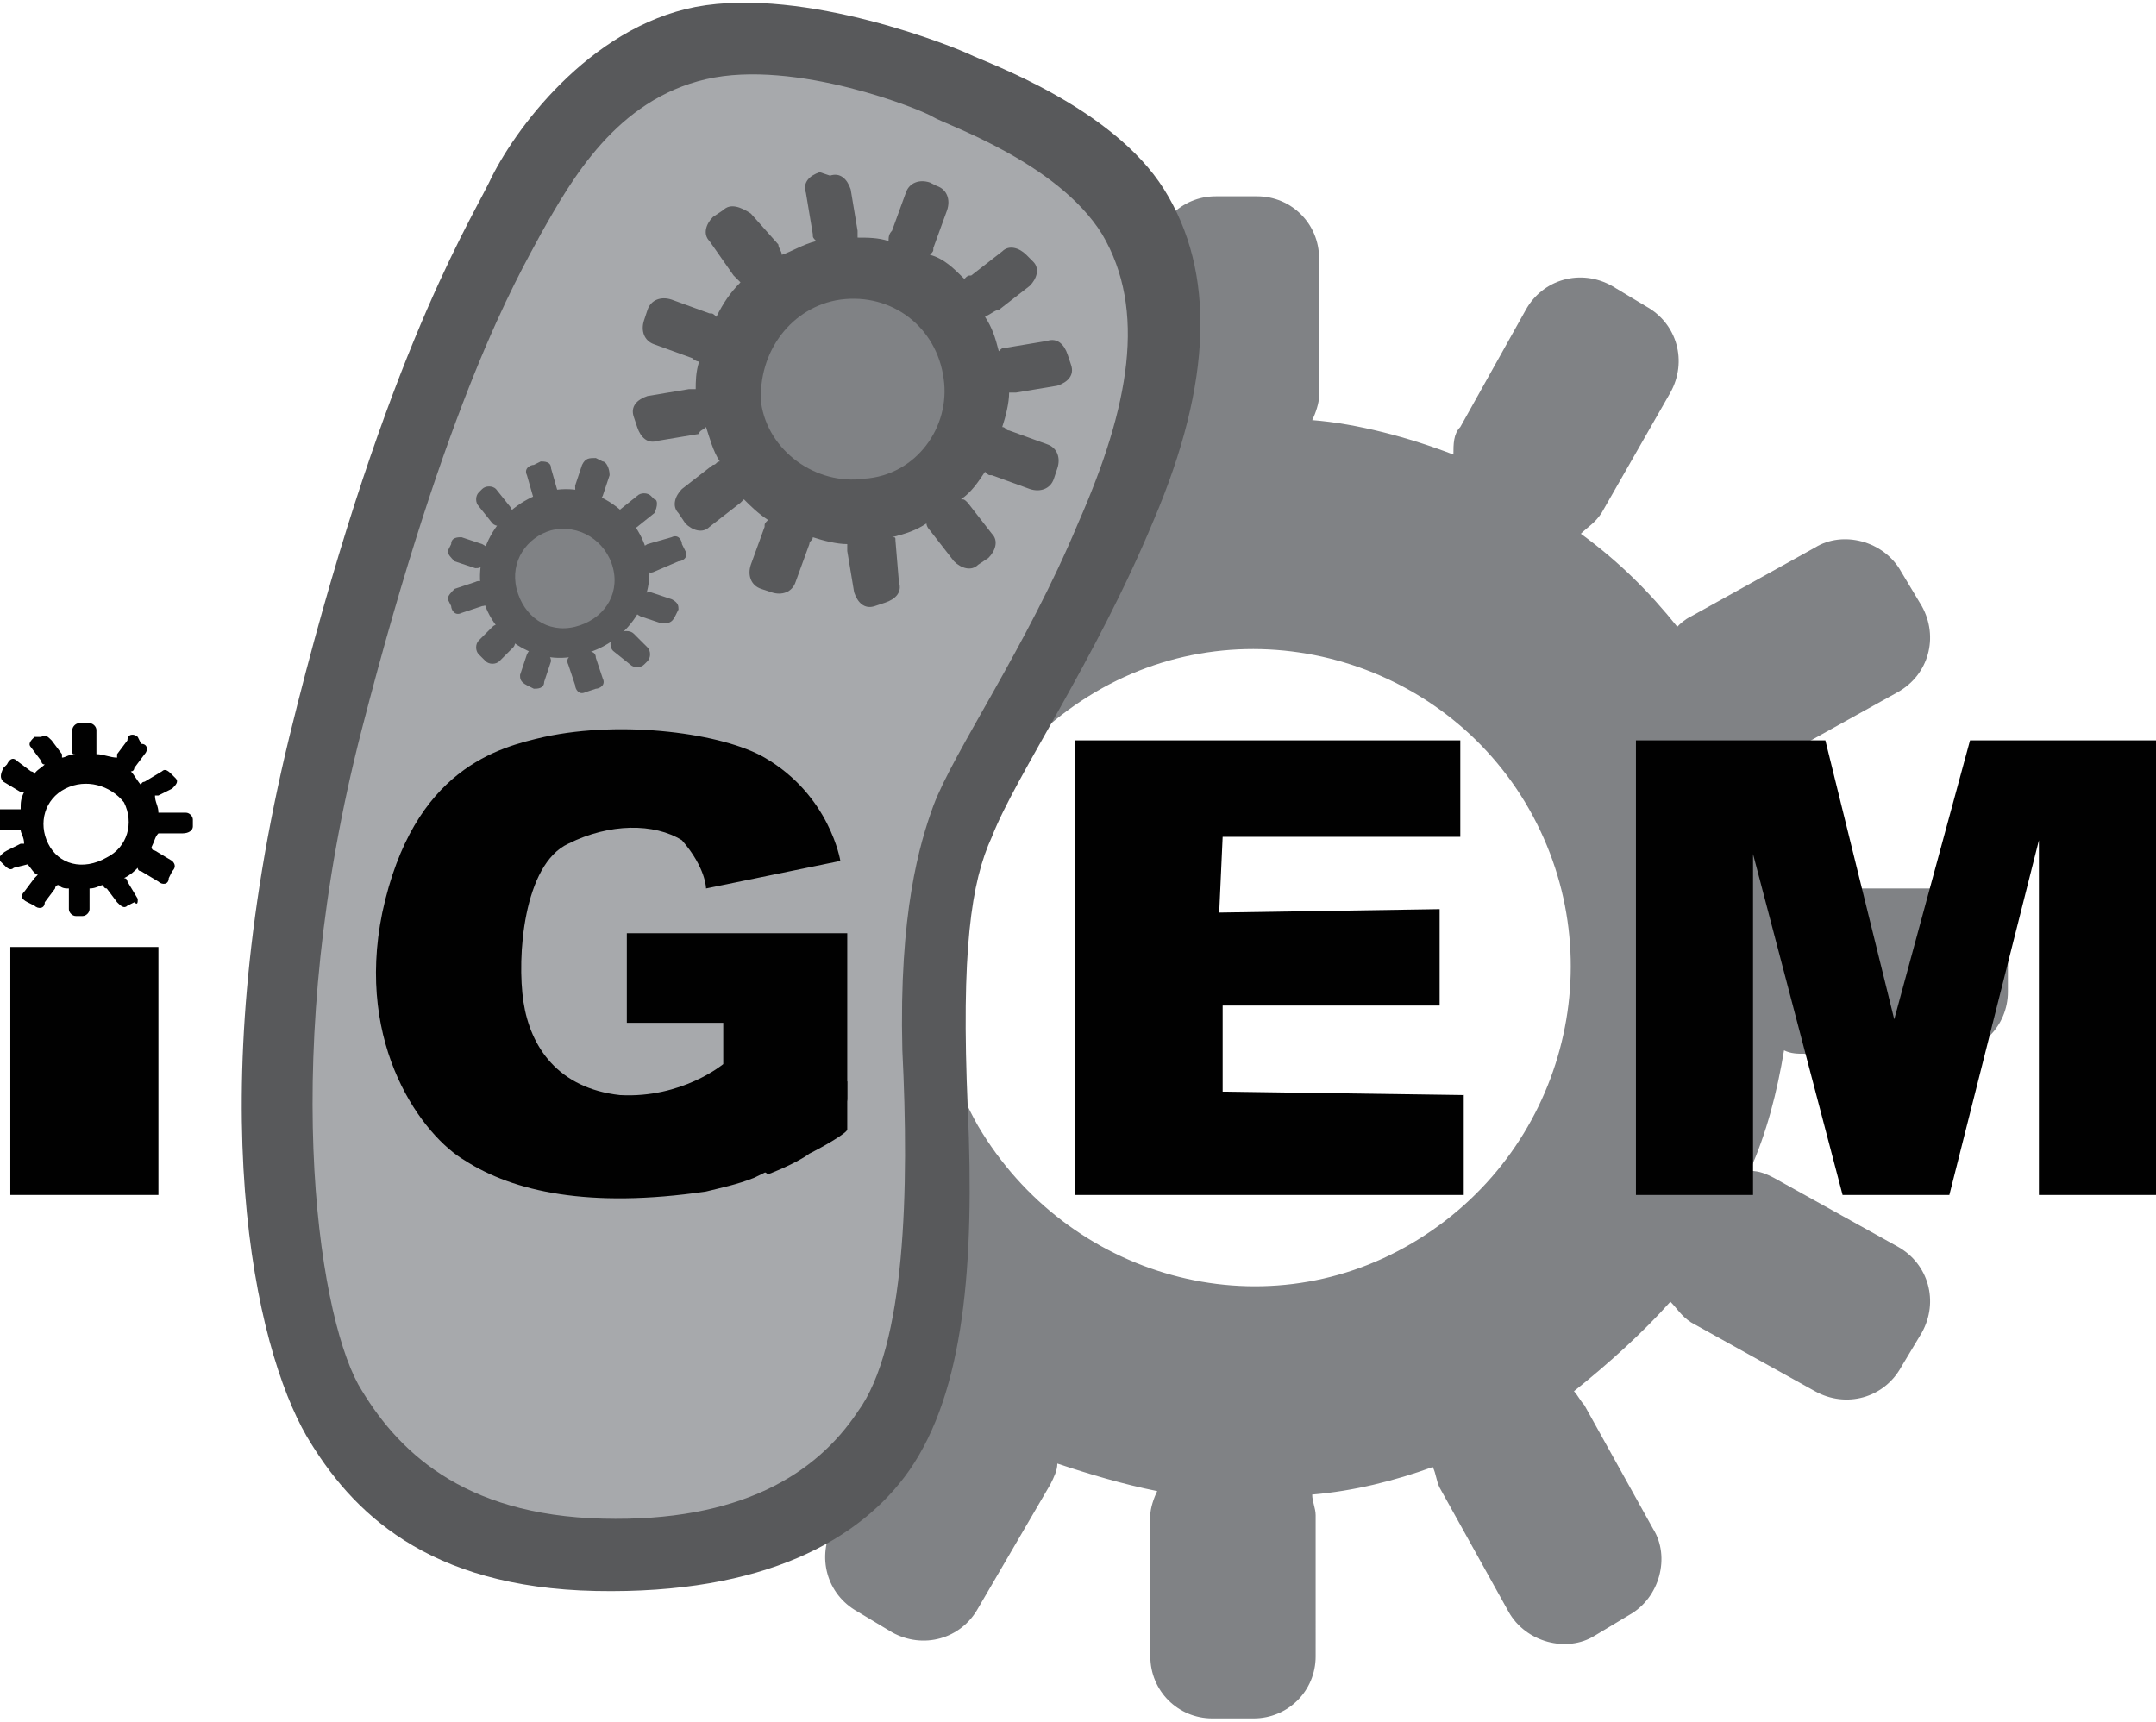 <?xml version="1.0" encoding="utf-8"?>
<!-- Generator: Adobe Illustrator 21.0.0, SVG Export Plug-In . SVG Version: 6.00 Build 0)  -->
<svg version="1.1" id="Layer_1" xmlns="http://www.w3.org/2000/svg" xmlns:xlink="http://www.w3.org/1999/xlink" x="0px" y="0px"
	 width="62.6px" height="50px" viewBox="0 0 62.6 50" style="enable-background:new 0 0 62.6 50;" xml:space="preserve">
<style type="text/css">
	.st0{fill:#808285;}
	.st1{fill:#58595B;}
	.st2{fill:#A7A9AC;}
	.st3{fill:#010101;}
</style>
<g>
	<path class="st0" d="M24.1,37.6c0.8,1,1.7,1.9,2.6,2.6c-0.2,0.1-0.3,0.3-0.4,0.5l-2.1,3.6c-0.5,0.9-0.2,2,0.7,2.5l1,0.6
		c0.9,0.5,2,0.2,2.5-0.7l2.1-3.6c0.1-0.2,0.2-0.4,0.2-0.6c0.9,0.3,1.9,0.6,2.9,0.8c-0.1,0.2-0.2,0.5-0.2,0.7v4.1
		c0,1,0.8,1.8,1.8,1.8h1.2c1,0,1.8-0.8,1.8-1.8V44c0-0.2-0.1-0.4-0.1-0.6c1.2-0.1,2.4-0.4,3.5-0.8c0.1,0.2,0.1,0.4,0.2,0.6l2,3.6
		c0.5,0.9,1.7,1.2,2.5,0.7l1-0.6c0.9-0.5,1.2-1.7,0.7-2.5l-2-3.6c-0.1-0.1-0.2-0.3-0.3-0.4c1-0.8,2-1.7,2.8-2.6
		c0.2,0.2,0.3,0.4,0.6,0.6l3.6,2c0.9,0.5,2,0.2,2.5-0.7l0.6-1c0.5-0.9,0.2-2-0.7-2.5l-3.6-2c-0.2-0.1-0.4-0.2-0.7-0.2
		c0.5-1.1,0.8-2.3,1-3.5c0.2,0.1,0.4,0.1,0.6,0.1h4.1c1,0,1.8-0.8,1.8-1.8v-1.2c0-1-0.8-1.8-1.8-1.8h-4.1c-0.2,0-0.3,0-0.5,0.1
		c-0.2-1.2-0.4-2.5-0.9-3.6c0.2-0.1,0.3-0.1,0.5-0.2l3.6-2c0.9-0.5,1.2-1.6,0.7-2.5l-0.6-1c-0.5-0.9-1.7-1.2-2.5-0.7l-3.6,2
		c-0.2,0.1-0.3,0.2-0.4,0.3c-0.8-1-1.7-1.9-2.8-2.7c0.2-0.2,0.4-0.3,0.6-0.6l2-3.5c0.5-0.9,0.2-2-0.7-2.5l-1-0.6
		c-0.9-0.5-2-0.2-2.5,0.7l-1.9,3.4c-0.2,0.2-0.2,0.5-0.2,0.8c-1.3-0.5-2.8-0.9-4.1-1c0.1-0.2,0.2-0.5,0.2-0.7V7.5
		c0-1-0.8-1.8-1.8-1.8h-1.2c-1,0-1.8,0.8-1.8,1.8v4.1c0,0.3,0.1,0.6,0.2,0.9c-1,0.2-2.1,0.5-3.1,0.9c-0.1-0.2-0.1-0.3-0.2-0.4
		l-2-3.5C28,8.6,26.9,8.3,26,8.8l-1,0.6c-0.9,0.5-1.2,1.6-0.7,2.5l2,3.5c0.1,0.2,0.2,0.3,0.3,0.4c-1,0.8-1.9,1.8-2.7,2.8
		c-0.2-0.3-0.4-0.5-0.7-0.7l-3.5-2c-0.9-0.5-2-0.2-2.6,0.7l-0.6,1c-0.5,0.9-0.2,2,0.7,2.5l3.5,2c0.3,0.2,0.7,0.3,1,0.2
		c-0.5,1.3-0.8,2.7-1,4.1c-0.2-0.1-0.4-0.1-0.7-0.1h-4.1c-1,0-1.8,0.8-1.8,1.8v1.2c0,1,0.8,1.8,1.8,1.8h4.1c0.3,0,0.6-0.1,0.8-0.2
		c0.2,0.9,0.4,1.9,0.8,2.8c-0.2,0.1-0.4,0.1-0.7,0.2L17.7,36c-0.9,0.5-1.2,1.6-0.7,2.5l0.6,1c0.5,0.9,1.6,1.2,2.5,0.7l3.6-2
		C23.8,38,24,37.8,24.1,37.6z M28.4,32.7c-2.5-4.4-1-10,3.4-12.6s10.1-1,12.6,3.4s1,10-3.4,12.6C36.6,38.7,31,37.1,28.4,32.7z"/>
	<path class="st1" d="M8.4,21.4C11,10.8,13.5,6.7,14.2,5.3c0.7-1.5,2.9-4.5,6-5.1c3.2-0.6,7.6,1.2,8,1.4c0.4,0.2,4.1,1.5,5.6,3.9
		c1.5,2.4,1.4,5.6-0.3,9.6c-1.7,4.1-4,7.4-4.7,9.2c-0.6,1.3-0.9,3.3-0.7,7.9c0.2,4.5-0.1,8.2-1.7,10.5c-1.4,2-4.2,3.6-9.1,3.5
		c-4.9-0.1-7.1-2.3-8.4-4.5C7.4,39.1,5.8,32.1,8.4,21.4z"/>
	<path class="st2" d="M10.5,21.2C13,11.5,15,8.1,15.7,6.8c0.9-1.6,2.2-3.9,4.8-4.5s6.3,0.9,6.6,1.1c0.3,0.2,3.6,1.3,4.9,3.4
		c1.3,2.2,0.8,5-0.7,8.4c-1.5,3.6-3.6,6.6-4.2,8.2c-0.4,1.1-1,3.1-0.9,7.1c0.2,4,0.1,8.6-1.3,10.5c-1.2,1.8-3.4,3.2-7.4,3.1
		c-4.1-0.1-6-2-7.1-3.9C9.2,38,8.1,30.5,10.5,21.2z"/>
	<path class="st1" d="M20.5,12.4c0.1,0.3,0.2,0.7,0.4,1c-0.1,0-0.1,0.1-0.2,0.1l-0.9,0.7c-0.2,0.2-0.3,0.5-0.1,0.7l0.2,0.3
		c0.2,0.2,0.5,0.3,0.7,0.1l0.9-0.7c0.1-0.1,0.1-0.1,0.1-0.1c0.2,0.2,0.4,0.4,0.7,0.6c-0.1,0.1-0.1,0.1-0.1,0.2l-0.4,1.1
		c-0.1,0.3,0,0.6,0.3,0.7l0.3,0.1c0.3,0.1,0.6,0,0.7-0.3l0.4-1.1c0-0.1,0.1-0.1,0.1-0.2c0.3,0.1,0.7,0.2,1,0.2c0,0.1,0,0.1,0,0.2
		l0.2,1.2c0.1,0.3,0.3,0.5,0.6,0.4l0.3-0.1c0.3-0.1,0.5-0.3,0.4-0.6L26,15.7c0-0.1,0-0.1-0.1-0.1c0.4-0.1,0.7-0.2,1-0.4
		c0,0.1,0.1,0.2,0.1,0.2l0.7,0.9c0.2,0.2,0.5,0.3,0.7,0.1l0.3-0.2c0.2-0.2,0.3-0.5,0.1-0.7l-0.7-0.9c-0.1-0.1-0.1-0.1-0.2-0.1
		c0.3-0.2,0.5-0.5,0.7-0.8c0.1,0.1,0.1,0.1,0.2,0.1l1.1,0.4c0.3,0.1,0.6,0,0.7-0.3l0.1-0.3c0.1-0.3,0-0.6-0.3-0.7l-1.1-0.4
		c-0.1,0-0.1-0.1-0.2-0.1c0.1-0.3,0.2-0.7,0.2-1c0.1,0,0.1,0,0.2,0l1.2-0.2c0.3-0.1,0.5-0.3,0.4-0.6l-0.1-0.3
		c-0.1-0.3-0.3-0.5-0.6-0.4l-1.2,0.2c-0.1,0-0.1,0-0.2,0.1c-0.1-0.4-0.2-0.7-0.4-1C28.8,9.1,28.9,9,29,9l0.9-0.7
		c0.2-0.2,0.3-0.5,0.1-0.7l-0.2-0.2c-0.2-0.2-0.5-0.3-0.7-0.1l-0.9,0.7C28.1,8,28.1,8,28,8.1c-0.3-0.3-0.6-0.6-1-0.7
		c0.1-0.1,0.1-0.1,0.1-0.2l0.4-1.1c0.1-0.3,0-0.6-0.3-0.7L27,5.3c-0.3-0.1-0.6,0-0.7,0.3l-0.4,1.1c-0.1,0.1-0.1,0.2-0.1,0.3
		c-0.3-0.1-0.6-0.1-0.9-0.1c0-0.1,0-0.1,0-0.2l-0.2-1.2c-0.1-0.3-0.3-0.5-0.6-0.4L23.8,5c-0.3,0.1-0.5,0.3-0.4,0.6l0.2,1.2
		c0,0.1,0,0.1,0.1,0.2c-0.4,0.1-0.7,0.3-1,0.4c0-0.1-0.1-0.2-0.1-0.3l-0.8-0.9C21.5,6,21.2,5.9,21,6.1l-0.3,0.2
		c-0.2,0.2-0.3,0.5-0.1,0.7L21.3,8c0.1,0.1,0.2,0.2,0.2,0.2c-0.3,0.3-0.5,0.6-0.7,1c-0.1-0.1-0.1-0.1-0.2-0.1l-1.1-0.4
		c-0.3-0.1-0.6,0-0.7,0.3l-0.1,0.3c-0.1,0.3,0,0.6,0.3,0.7l1.1,0.4c0.1,0.1,0.2,0.1,0.2,0.1c-0.1,0.3-0.1,0.6-0.1,0.8
		c-0.1,0-0.1,0-0.2,0l-1.2,0.2c-0.3,0.1-0.5,0.3-0.4,0.6l0.1,0.3c0.1,0.3,0.3,0.5,0.6,0.4l1.2-0.2C20.3,12.5,20.4,12.5,20.5,12.4z"
		/>
	<path class="st0" d="M22.1,11.7C22,10.2,23,8.9,24.4,8.7c1.5-0.2,2.8,0.8,3,2.3c0.2,1.4-0.8,2.8-2.3,2.9
		C23.7,14.1,22.3,13.1,22.1,11.7z"/>
	<path class="st1" d="M14,17.3c-0.3-1.3,0.5-2.6,1.8-3s2.7,0.5,3,1.8s-0.6,2.6-1.9,2.9C15.7,19.4,14.3,18.6,14,17.3z"/>
	<path class="st1" d="M18.8,15.8l0.7-0.2c0.2-0.1,0.3,0.1,0.3,0.2l0.1,0.2c0.1,0.2-0.1,0.3-0.2,0.3L19,16.6
		c-0.2,0.1-0.3-0.1-0.3-0.2l-0.1-0.2C18.5,16.1,18.6,15.9,18.8,15.8z"/>
	<path class="st1" d="M13.2,17.1l0.6-0.2c0.2-0.1,0.3,0.1,0.3,0.2l0.1,0.2c0.1,0.2-0.1,0.3-0.2,0.3l-0.6,0.2
		c-0.2,0.1-0.3-0.1-0.3-0.2L13,17.4C13,17.3,13.1,17.2,13.2,17.1z"/>
	<path class="st1" d="M17.3,19.1l0.2,0.6c0.1,0.2-0.1,0.3-0.2,0.3L17,20.1c-0.2,0.1-0.3-0.1-0.3-0.2l-0.2-0.6
		c-0.1-0.2,0.1-0.3,0.2-0.3l0.2-0.1C17.1,18.9,17.3,18.9,17.3,19.1z"/>
	<path class="st1" d="M16,13.6l0.2,0.7c0.1,0.2-0.1,0.3-0.2,0.3l-0.2,0.1c-0.2,0.1-0.3-0.1-0.3-0.2l-0.2-0.7
		c-0.1-0.2,0.1-0.3,0.2-0.3l0.2-0.1C15.8,13.4,16,13.4,16,13.6z"/>
	<path class="st1" d="M13.4,15.6l0.6,0.2c0.2,0.1,0.2,0.2,0.2,0.3l-0.1,0.2c-0.1,0.2-0.2,0.2-0.3,0.2l-0.6-0.2
		C13.1,16.2,13,16.1,13,16l0.1-0.2C13.1,15.6,13.3,15.6,13.4,15.6z"/>
	<path class="st1" d="M14.4,14.2l0.4,0.5c0.1,0.1,0.1,0.3,0,0.4l-0.1,0.1c-0.1,0.1-0.3,0.1-0.4,0l-0.4-0.5c-0.1-0.1-0.1-0.3,0-0.4
		l0.1-0.1C14.1,14.1,14.3,14.1,14.4,14.2z"/>
	<path class="st1" d="M18.4,18.4l0.4,0.4c0.1,0.1,0.1,0.3,0,0.4l-0.1,0.1c-0.1,0.1-0.3,0.1-0.4,0l-0.5-0.4c-0.1-0.1-0.1-0.3,0-0.4
		l0.1-0.1C18.1,18.3,18.3,18.3,18.4,18.4z"/>
	<path class="st1" d="M14.9,18.8l-0.4,0.4c-0.1,0.1-0.3,0.1-0.4,0L13.9,19c-0.1-0.1-0.1-0.3,0-0.4l0.4-0.4c0.1-0.1,0.3-0.1,0.4,0
		l0.1,0.1C15,18.4,15,18.7,14.9,18.8z"/>
	<path class="st1" d="M19,14.9l-0.5,0.4c-0.1,0.1-0.3,0.1-0.4,0L18,15.2c-0.1-0.1-0.1-0.3,0-0.4l0.5-0.4c0.1-0.1,0.3-0.1,0.4,0
		l0.1,0.1C19.1,14.5,19.1,14.7,19,14.9z"/>
	<path class="st1" d="M18.9,17.2l0.6,0.2c0.2,0.1,0.2,0.2,0.2,0.3l-0.1,0.2c-0.1,0.2-0.2,0.2-0.4,0.2l-0.6-0.2
		c-0.2-0.1-0.2-0.2-0.2-0.3l0.1-0.2C18.6,17.2,18.8,17.2,18.9,17.2z"/>
	<path class="st1" d="M17.7,13.8l-0.2,0.6c-0.1,0.2-0.2,0.2-0.4,0.2l-0.2-0.1c-0.2-0.1-0.2-0.2-0.2-0.4l0.2-0.6
		c0.1-0.2,0.2-0.2,0.4-0.2l0.2,0.1C17.6,13.4,17.7,13.6,17.7,13.8z"/>
	<path class="st1" d="M16,19.2l-0.2,0.6C15.8,20,15.6,20,15.5,20l-0.2-0.1c-0.2-0.1-0.2-0.2-0.2-0.3l0.2-0.6
		c0.1-0.2,0.2-0.2,0.3-0.2l0.2,0.1C15.9,18.9,16,19.1,16,19.2z"/>
	<path class="st0" d="M15,17.1c-0.2-0.8,0.3-1.5,1-1.7c0.8-0.2,1.6,0.3,1.8,1.1c0.2,0.8-0.3,1.5-1.1,1.7
		C15.9,18.4,15.2,17.9,15,17.1z"/>
	<path class="st3" d="M0.8,25.1c0.1,0.1,0.2,0.3,0.3,0.3l-0.1,0.1l-0.3,0.4c-0.1,0.1-0.1,0.2,0.1,0.3L1,26.3
		c0.1,0.1,0.3,0.1,0.3-0.1l0.3-0.4c0,0,0-0.1,0.1-0.1c0.1,0.1,0.2,0.1,0.3,0.1c0,0,0,0.1,0,0.1v0.5c0,0.1,0.1,0.2,0.2,0.2h0.2
		c0.1,0,0.2-0.1,0.2-0.2v-0.5c0-0.1,0-0.1,0-0.1c0.2,0,0.3-0.1,0.4-0.1c0,0,0,0.1,0.1,0.1l0.3,0.4c0.1,0.1,0.2,0.2,0.3,0.1l0.2-0.1
		C4,26.3,4,26.2,4,26.1l-0.3-0.5c0,0,0-0.1-0.1-0.1c0.2-0.1,0.3-0.2,0.4-0.3c0,0.1,0.1,0.1,0.1,0.1l0.5,0.3c0.1,0.1,0.3,0.1,0.3-0.1
		L5,25.3C5.1,25.2,5.1,25.1,5,25l-0.5-0.3c-0.1,0-0.1-0.1-0.1-0.1c0.1-0.2,0.1-0.3,0.2-0.4h0.1h0.6c0.2,0,0.3-0.1,0.3-0.2v-0.2
		c0-0.1-0.1-0.2-0.2-0.2H4.6H4.6c0-0.2-0.1-0.3-0.1-0.5h0.1L5,22.9c0.1-0.1,0.2-0.2,0.1-0.3l-0.1-0.1c-0.1-0.1-0.2-0.2-0.3-0.1
		l-0.5,0.3c0,0-0.1,0-0.1,0.1c-0.1-0.1-0.2-0.3-0.3-0.4c0.1,0,0.1-0.1,0.1-0.1l0.3-0.4c0.1-0.1,0.1-0.3-0.1-0.3L4,21.4
		c-0.1-0.1-0.3-0.1-0.3,0.1l-0.3,0.4C3.4,22,3.4,22,3.4,22C3.2,22,3,21.9,2.8,21.9c0-0.1,0-0.1,0-0.1v-0.6c0-0.1-0.1-0.2-0.2-0.2
		H2.3c-0.1,0-0.2,0.1-0.2,0.2v0.6c0,0.1,0,0.1,0.1,0.1c-0.2,0-0.3,0.1-0.4,0.1v-0.1l-0.3-0.4c-0.1-0.1-0.2-0.2-0.3-0.1L1,21.4
		c-0.1,0.1-0.2,0.2-0.1,0.3l0.3,0.4c0,0,0,0.1,0.1,0.1c-0.1,0.1-0.3,0.2-0.3,0.3c0-0.1-0.1-0.1-0.1-0.1l-0.4-0.3
		c-0.1-0.1-0.2-0.1-0.3,0.1l-0.1,0.1C0,22.5,0,22.6,0.1,22.7L0.6,23C0.6,23,0.7,23,0.7,23c-0.1,0.2-0.1,0.3-0.1,0.5c0,0-0.1,0-0.1,0
		h-0.5c-0.1,0-0.2,0.1-0.2,0.2v0.2c0,0.1,0.1,0.2,0.2,0.2h0.5c0.1,0,0.1,0,0.1,0c0,0.1,0.1,0.2,0.1,0.4c-0.1,0-0.1,0-0.1,0l-0.4,0.2
		C0,24.8-0.1,25,0,25l0.1,0.1c0.1,0.1,0.2,0.2,0.3,0.1L0.8,25.1C0.8,25.1,0.8,25.1,0.8,25.1z M1.4,24.5c-0.3-0.6-0.1-1.3,0.5-1.6
		c0.6-0.3,1.3-0.1,1.7,0.4c0.3,0.6,0.1,1.3-0.5,1.6C2.4,25.3,1.7,25.1,1.4,24.5z"/>
	<rect x="0.3" y="27.5" class="st3" width="4.3" height="7.2"/>
	<polygon class="st3" points="31.2,21.5 42.4,21.5 42.4,24.3 35.5,24.3 35.4,26.5 41.8,26.4 41.8,29.2 35.5,29.2 35.5,31.7 
		42.5,31.8 42.5,34.7 31.2,34.7 	"/>
	<polygon class="st3" points="47.5,34.7 47.5,21.5 53,21.5 55,29.6 57.2,21.5 62.6,21.5 62.6,34.7 59.2,34.7 59.2,24.4 56.6,34.7 
		53.5,34.7 50.9,24.8 50.9,34.7 	"/>
	<path class="st3" d="M20.5,25.8l3.9-0.8c0,0-0.3-1.9-2.2-3c-1.2-0.7-4.1-1.1-6.4-0.6c-1.3,0.3-3.8,0.9-4.7,5.1
		c-0.8,3.9,1.2,6.5,2.4,7.2c1.4,0.9,3.6,1.4,7,0.9c0.4-0.1,0.9-0.2,1.4-0.4c1.5-0.7,2.7-1.8,2.7-2.3c0-0.7,0-4.8,0-4.8h-6.4v2.6H21
		v1.2c0,0-1.2,1-3,0.9c-1.8-0.2-2.6-1.4-2.8-2.7c-0.2-1.3,0-4,1.3-4.6c1.2-0.6,2.5-0.6,3.3-0.1C20.5,25.2,20.5,25.8,20.5,25.8z"/>
	<path class="st3" d="M24.6,32.8v-1.4l-3.7,1.7l1.4,1c0,0,0.8-0.3,1.2-0.6C23.9,33.3,24.6,32.9,24.6,32.8z"/>
</g>
</svg>
